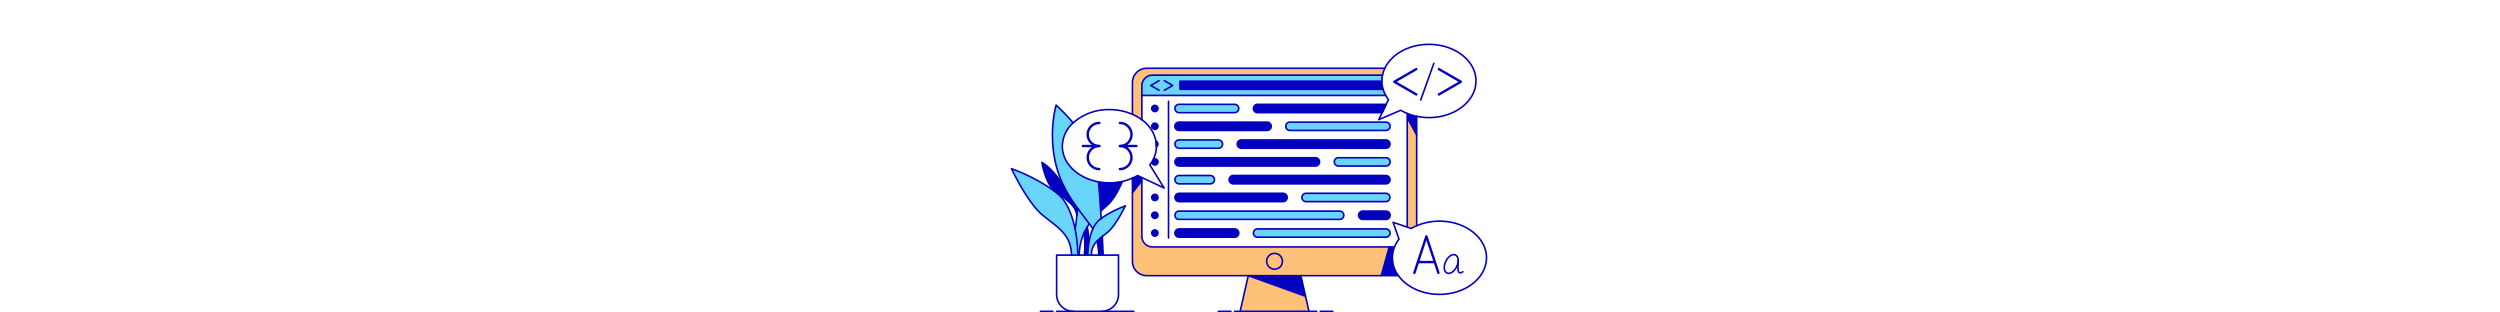 <svg xmlns="http://www.w3.org/2000/svg" viewBox="0 60 400 250" id="Coding--Streamline-Free-Illustrations" height="50" width="400" stroke-width="1"><desc>Coding Streamline Illustration: https://streamlinehq.com</desc><g transform="scale(2)"><defs></defs><path d="M154.3 68.177H56.745v-3.854A4.256 4.256 0 0 1 61 60.068h92a11.572 11.572 0 0 0-.236 2.323l0 .094H72v3.242h81.176l.078-.022a12.214 12.214 0 0 0 1.046 2.472Z" fill="#69d6f9"></path><path d="M109.819 131.366a3.152 3.152 0 1 1-3.151 3.151 3.153 3.153 0 0 1 3.151-3.151Z" fill="#ffc077"></path><path d="M166.676 83.989v36.3a19.79 19.79 0 0 0-2.178 1.1l-1.643-.556.042-.127V77.091Z" fill="#ffc077"></path><path d="M166.676 76.528v7.461l-3.779-6.9v-1.71a21.659 21.659 0 0 0 3.779 1.149Z" fill="#0400bf"></path><path d="M159.37 140.264h-6.892l3.219-11.493h2.117a11.626 11.626 0 0 0-.842 4.335 12.158 12.158 0 0 0 2.398 7.158Z" fill="#0400bf"></path><path d="m155.7 128.771-3.219 11.493H58.706a5.74 5.74 0 0 1-5.74-5.74v-27.413l3.779-4.827v22.232A4.256 4.256 0 0 0 61 128.771Zm-42.723 5.746a3.153 3.153 0 1 0-3.155 3.152 3.153 3.153 0 0 0 3.152-3.152Z" fill="#ffc077"></path><path d="M154.342 78.848a1.665 1.665 0 1 1 0 3.329H115.97a1.663 1.663 0 0 1-1.177-2.841 1.647 1.647 0 0 1 1.177-.488Z" fill="#69d6f9"></path><path d="M154.342 85.966a1.665 1.665 0 0 1 0 3.33H96.556a1.669 1.669 0 0 1-1.666-1.667 1.67 1.67 0 0 1 1.666-1.663Z" fill="#0400bf"></path><path d="M154.342 93.085a1.665 1.665 0 1 1 0 3.329h-18.958a1.667 1.667 0 0 1-1.666-1.666 1.666 1.666 0 0 1 1.666-1.663Z" fill="#69d6f9"></path><path d="M154.342 100.2a1.665 1.665 0 0 1 0 3.33H93.321a1.669 1.669 0 0 1-1.667-1.667 1.67 1.67 0 0 1 1.667-1.663Z" fill="#0400bf"></path><path d="M154.342 107.322a1.665 1.665 0 0 1 0 3.329h-31.9a1.668 1.668 0 0 1-1.667-1.666 1.668 1.668 0 0 1 1.667-1.663Z" fill="#69d6f9"></path><path d="M154.342 114.44a1.665 1.665 0 1 1 0 3.329h-9.251a1.667 1.667 0 0 1-1.666-1.666 1.668 1.668 0 0 1 1.666-1.663Z" fill="#0400bf"></path><path d="M154.342 121.558a1.665 1.665 0 0 1 0 3.33h-51.314a1.669 1.669 0 0 1-1.667-1.667 1.67 1.67 0 0 1 1.667-1.663Z" fill="#69d6f9"></path><path d="m154.471 71.742-1.614 3.317h-49.829a1.665 1.665 0 1 1 0-3.33h51.314c.045 0 .084.01.129.013Z" fill="#0400bf"></path><path d="M58.706 57.311h95.222a12.012 12.012 0 0 0-.928 2.757H61a4.256 4.256 0 0 0-4.255 4.255v13.583a19.139 19.139 0 0 0-3.779-2.181V63.051a5.74 5.74 0 0 1 5.74-5.74Z" fill="#ffc077"></path><path d="m153.255 65.705-.078.022H72v-3.242h80.768a11.31 11.31 0 0 0 .487 3.22Z" fill="#0400bf"></path><path d="M135.9 114.44a1.665 1.665 0 0 1 0 3.329H71.642a1.667 1.667 0 0 1-1.666-1.666 1.668 1.668 0 0 1 1.666-1.663Z" fill="#69d6f9"></path><path d="M126.192 93.085a1.665 1.665 0 0 1 0 3.329h-54.55a1.667 1.667 0 0 1-1.666-1.666 1.666 1.666 0 0 1 1.666-1.663Z" fill="#0400bf"></path><path d="m122.215 148.518 1.366 6.021-1.929 0-22.837 0-2.754 0 3.236-14.275 22.918 8.254z" fill="#ffc077"></path><path d="m120.345 140.264 1.87 8.254-22.918-8.254 21.048 0z" fill="#0400bf"></path><path d="M113.249 107.322a1.665 1.665 0 0 1 0 3.329H71.642a1.667 1.667 0 0 1-1.666-1.666 1.666 1.666 0 0 1 1.666-1.663Z" fill="#0400bf"></path><path d="M106.778 78.848a1.665 1.665 0 1 1 0 3.329H71.642a1.665 1.665 0 1 1 0-3.329Z" fill="#0400bf"></path><path d="M93.835 71.729a1.665 1.665 0 0 1 0 3.33H71.642a1.667 1.667 0 0 1-1.666-1.666 1.668 1.668 0 0 1 1.666-1.664Z" fill="#69d6f9"></path><path d="M93.835 121.558a1.665 1.665 0 0 1 0 3.33H71.642a1.668 1.668 0 0 1-1.666-1.667 1.668 1.668 0 0 1 1.666-1.663Z" fill="#0400bf"></path><path d="M87.364 85.966a1.665 1.665 0 0 1 0 3.33H71.642a1.668 1.668 0 0 1-1.666-1.667 1.668 1.668 0 0 1 1.666-1.663Z" fill="#69d6f9"></path><path d="M84.128 100.2a1.665 1.665 0 0 1 0 3.33H71.642a1.668 1.668 0 0 1-1.666-1.667 1.668 1.668 0 0 1 1.666-1.663Z" fill="#69d6f9"></path><path d="M62.382 86.478a1.229 1.229 0 0 1 .174 2.222l0-.21c0-.165 0-.33-.013-.495v-.039a11.346 11.346 0 0 0-.161-1.478Z" fill="#0400bf"></path><path d="M61.942 72.153a1.24 1.24 0 1 1-1.236 1.24 1.24 1.24 0 0 1 1.236-1.24Z" fill="#0400bf"></path><path d="M61.942 79.272a1.239 1.239 0 1 1-1.236 1.239 1.239 1.239 0 0 1 1.236-1.239Z" fill="#0400bf"></path><path d="M61.942 93.509a1.239 1.239 0 0 1 0 2.478 1.256 1.256 0 0 1-1.172-.89l-.17-.107a12.562 12.562 0 0 0 .786-1.413l.055.025c.103-.102.416-.093.501-.093Z" fill="#0400bf"></path><path d="M61.942 107.745a1.24 1.24 0 1 1-1.236 1.24 1.24 1.24 0 0 1 1.236-1.24Z" fill="#0400bf"></path><path d="M61.942 114.864a1.239 1.239 0 1 1-1.236 1.239 1.239 1.239 0 0 1 1.236-1.239Z" fill="#0400bf"></path><path d="M61.942 121.982a1.24 1.24 0 1 1-1.236 1.239 1.239 1.239 0 0 1 1.236-1.239Z" fill="#0400bf"></path><path d="m55.033 100.206 1.8.851-.091.194v1.033l-3.779 4.827v-5.86a18.858 18.858 0 0 0 2.07-1.045Z" fill="#0400bf"></path><path d="m48.873 102.581.035.159c-1.672 3.792-3.8 7.555-6.293 9.649q-1.214 1.019-2.336 2.064a713.611 713.611 0 0 0-.877-11.713 24.184 24.184 0 0 0 4.346.391 23.823 23.823 0 0 0 5.125-.55Z" fill="#0400bf"></path><path d="M37.15 121.536a9.9 9.9 0 0 1 2.767-3.718c.184-.142.368-.285.556-.421a40.68 40.68 0 0 1 9.62-5c-.091.194-3.566 7.555-6.9 10.367-.773.65-1.547 1.233-2.278 1.8a20.1 20.1 0 0 0-2.1 1.841 7.559 7.559 0 0 0-2.255 5.472v.165h-1.426v-.165a31.577 31.577 0 0 1 .486-5.2 21.261 21.261 0 0 1 1.53-5.141Z" fill="#69d6f9"></path><path d="M41.269 131.877v.165h-1.734a34.09 34.09 0 0 0-.725-5.637 20.1 20.1 0 0 1 2.1-1.841c.223 3.754.359 6.562.359 7.313Z" fill="#0400bf"></path><path d="M40.473 117.394c-.188.139-.372.282-.556.424a9.9 9.9 0 0 0-2.767 3.718c-.385-.6-.861-1.265-1.411-2.006-1.278-1.728-2.934-3.831-4.633-6.168a64.963 64.963 0 0 1-5.462-8.665s-.01-.016-.026-.045a37.826 37.826 0 0 1-.682-1.427c-7.077-15.609-2.492-31.172-2.492-31.172a74.079 74.079 0 0 1 6.814 7.1 12.818 12.818 0 0 0-4.322 9.338c0 6.921 6.17 12.723 14.466 14.25.291 3.394.595 7.578.877 11.713.065.986.133 1.969.194 2.94Z" fill="#69d6f9"></path><path d="M34.924 120.759s.531 3.161.7 5.915a31.577 31.577 0 0 0-.486 5.2v.165h-1.421v-.165c.5-3.346-.013-7.112 0-8.892a22.518 22.518 0 0 1 1.207-2.223Z" fill="#0400bf"></path><path d="M35.739 119.53c-.284.4-.556.812-.815 1.229a22.518 22.518 0 0 0-1.207 2.223 21.883 21.883 0 0 0-2.022 9.041v.016h-.57a55.789 55.789 0 0 0-1.071-10.339c.327-1.712.5-3.653.709-5.634.094-.893.194-1.795.317-2.685l.026-.02c1.699 2.339 3.355 4.439 4.633 6.169Z" fill="#69d6f9"></path><path d="M31.125 132.042h-2.52c-.165-8.575-5.963-11.283-11.768-16.175-6-5.051-12.244-18.385-12.244-18.385a71.47 71.47 0 0 1 17.524 9.228 6.488 6.488 0 0 0 .524.4c4.2 3.294 6.339 9.248 7.413 14.59a55.789 55.789 0 0 1 1.071 10.342Z" fill="#69d6f9"></path><path d="m31.106 113.362-.026.02c-.123.89-.223 1.792-.317 2.685-.576-3.821-3.637-5.853-8.121-8.956-.175-.136-.347-.272-.525-.4-4.067-3.41-5.338-11.729-5.338-11.729 4.656 2.737 8.49 9.082 8.839 9.671l.026.045a64.963 64.963 0 0 0 5.462 8.664Z" fill="#0400bf"></path><path d="M52.966 101.251a18.858 18.858 0 0 0 2.067-1.045l1.8.851 8.8 4.142-5.7-9.244c.239-.314.466-.634.673-.965a12.488 12.488 0 0 0 .786-1.414 11.691 11.691 0 0 0 1.164-4.876l0-.21c0-.165 0-.33-.013-.495" stroke-width=".647" fill="none" stroke="#0400bf" stroke-linecap="round" stroke-linejoin="round"></path><path d="M62.547 87.956a11.346 11.346 0 0 0-.165-1.478 13.845 13.845 0 0 0-5.637-8.572 19.139 19.139 0 0 0-3.779-2.181 22.934 22.934 0 0 0-9.218-1.876 21.226 21.226 0 0 0-14.49 5.3 12.818 12.818 0 0 0-4.322 9.338c0 6.921 6.17 12.723 14.466 14.25a24.184 24.184 0 0 0 4.346.391 23.823 23.823 0 0 0 5.125-.55 22 22 0 0 0 4.093-1.326" stroke-width=".647" fill="none" stroke="#0400bf" stroke-linecap="round" stroke-linejoin="round"></path><path d="m154.474 71.742.919-1.889a13.623 13.623 0 0 1-1.1-1.676 12.214 12.214 0 0 1-1.041-2.472 11.31 11.31 0 0 1-.486-3.22l0-.094a11.572 11.572 0 0 1 .234-2.323 12.012 12.012 0 0 1 .926-2.757c2.653-5.584 9.554-9.564 17.65-9.564 10.386 0 18.809 6.555 18.809 14.644s-8.423 14.642-18.809 14.642a23.509 23.509 0 0 1-4.9-.508 21.4 21.4 0 0 1-3.779-1.146 19.848 19.848 0 0 1-2.6-1.275l-8.8 3.754 1.366-2.8 1.617-3.317" stroke-width=".647" fill="none" stroke="#0400bf" stroke-linecap="round" stroke-linejoin="round"></path><path d="m162.855 120.834-5.627-1.906 2.372 6.714a13.14 13.14 0 0 0-1.786 3.129 11.626 11.626 0 0 0-.842 4.335 12.158 12.158 0 0 0 2.4 7.158c3.219 4.465 9.364 7.484 16.414 7.484 10.387 0 18.809-6.556 18.809-14.642s-8.422-14.641-18.809-14.641a23.017 23.017 0 0 0-9.108 1.828 19.79 19.79 0 0 0-2.178 1.1Z" stroke-width=".647" fill="none" stroke="#0400bf" stroke-linecap="round" stroke-linejoin="round"></path><path d="M52.966 75.725V63.051a5.74 5.74 0 0 1 5.74-5.74h95.222" stroke-width=".647" fill="none" stroke="#0400bf" stroke-linecap="round" stroke-linejoin="round"></path><path d="M99.3 140.264H58.706a5.74 5.74 0 0 1-5.74-5.74v-33.273" stroke-width=".647" fill="none" stroke="#0400bf" stroke-linecap="round" stroke-linejoin="round"></path><path d="m159.37 140.264-6.892 0-32.133 0" stroke-width=".647" fill="none" stroke="#0400bf" stroke-linecap="round" stroke-linejoin="round"></path><path d="m166.676 76.528 0 7.461 0 36.304" stroke-width=".647" fill="none" stroke="#0400bf" stroke-linecap="round" stroke-linejoin="round"></path><path d="M56.745 77.91V64.323A4.256 4.256 0 0 1 61 60.068h92" stroke-width=".647" fill="none" stroke="#0400bf" stroke-linecap="round" stroke-linejoin="round"></path><path d="M157.814 128.771H61a4.256 4.256 0 0 1-4.255-4.255v-23.265" stroke-width=".647" fill="none" stroke="#0400bf" stroke-linecap="round" stroke-linejoin="round"></path><path d="m162.897 75.383 0 1.708 0 43.616" stroke-width=".647" fill="none" stroke="#0400bf" stroke-linecap="round" stroke-linejoin="round"></path><path d="m56.745 68.177 97.551 0" stroke-width=".647" fill="none" stroke="#0400bf" stroke-linecap="round" stroke-linejoin="round"></path><path d="m153.177 65.727-81.176 0 0-3.242 80.739 0" stroke-width=".647" fill="none" stroke="#0400bf" stroke-linecap="round" stroke-linejoin="round"></path><path d="M112.974 134.517a3.153 3.153 0 1 1-3.155-3.151 3.154 3.154 0 0 1 3.155 3.151Z" stroke-width=".647" fill="none" stroke="#0400bf" stroke-linecap="round" stroke-linejoin="round"></path><path d="m96.061 154.539 3.236-14.275 21.048 0 1.87 8.254 1.366 6.021" stroke-width=".647" fill="none" stroke="#0400bf" stroke-linecap="round" stroke-linejoin="round"></path><path d="m121.652 154.539-22.837 0" stroke-width=".647" fill="none" stroke="#0400bf" stroke-linecap="round" stroke-linejoin="round"></path><path d="m99.297 140.264 22.918 8.254" stroke-width=".647" fill="none" stroke="#0400bf" stroke-linecap="round" stroke-linejoin="round"></path><path d="m87.354 154.539 4.99 0" stroke-width=".647" fill="none" stroke="#0400bf" stroke-linecap="round" stroke-linejoin="round"></path><path d="m93.826 154.539 2.235 0 2.754 0" stroke-width=".647" fill="none" stroke="#0400bf" stroke-linecap="round" stroke-linejoin="round"></path><path d="m16.17 154.539 4.99 0" stroke-width=".647" fill="none" stroke="#0400bf" stroke-linecap="round" stroke-linejoin="round"></path><path d="m40.651 154.539 12.865 0" stroke-width=".647" fill="none" stroke="#0400bf" stroke-linecap="round" stroke-linejoin="round"></path><path d="m22.642 154.539 6.749 0" stroke-width=".647" fill="none" stroke="#0400bf" stroke-linecap="round" stroke-linejoin="round"></path><path d="m121.652 154.539 1.929 0 3.06 0" stroke-width=".647" fill="none" stroke="#0400bf" stroke-linecap="round" stroke-linejoin="round"></path><path d="m128.123 154.539 4.99 0" stroke-width=".647" fill="none" stroke="#0400bf" stroke-linecap="round" stroke-linejoin="round"></path><path d="m65.753 66.103 3.31-1.909-3.31-1.913" stroke-width=".647" fill="none" stroke="#0400bf" stroke-linecap="round" stroke-linejoin="round"></path><path d="m63.614 62.281-3.313 1.913 3.313 1.909" stroke-width=".647" fill="none" stroke="#0400bf" stroke-linecap="round" stroke-linejoin="round"></path><path d="m162.897 77.091 3.779 6.898" stroke-width=".647" fill="none" stroke="#0400bf" stroke-linecap="round" stroke-linejoin="round"></path><path d="m155.697 128.771-3.219 11.493" stroke-width=".647" fill="none" stroke="#0400bf" stroke-linecap="round" stroke-linejoin="round"></path><path d="m56.745 102.284-3.779 4.827" stroke-width=".647" fill="none" stroke="#0400bf" stroke-linecap="round" stroke-linejoin="round"></path><path d="M40.651 154.539h-11.26a6.749 6.749 0 0 1-6.749-6.749v-15.748H47.4v15.748a6.75 6.75 0 0 1-6.749 6.749Z" stroke-width=".647" fill="none" stroke="#0400bf" stroke-linecap="round" stroke-linejoin="round"></path><path d="M31.125 132.042a55.789 55.789 0 0 0-1.071-10.342c-1.074-5.342-3.213-11.3-7.412-14.59-.175-.136-.347-.272-.525-.4a71.47 71.47 0 0 0-17.524-9.228s6.245 13.334 12.244 18.385c5.805 4.892 11.6 7.6 11.768 16.175" stroke-width=".647" fill="none" stroke="#0400bf" stroke-linecap="round" stroke-linejoin="round"></path><path d="M33.717 122.985a21.883 21.883 0 0 0-2.022 9.041" stroke-width=".647" fill="none" stroke="#0400bf" stroke-linecap="round" stroke-linejoin="round"></path><path d="M35.739 119.53c-.284.4-.556.812-.815 1.229a22.518 22.518 0 0 0-1.207 2.223" stroke-width=".647" fill="none" stroke="#0400bf" stroke-linecap="round" stroke-linejoin="round"></path><path d="M48.908 102.74c-1.672 3.792-3.8 7.555-6.293 9.649q-1.214 1.019-2.336 2.064" stroke-width=".647" fill="none" stroke="#0400bf" stroke-linecap="round" stroke-linejoin="round"></path><path d="M30.054 121.7c.327-1.712.5-3.653.709-5.634.094-.893.194-1.795.317-2.685" stroke-width=".647" fill="none" stroke="#0400bf" stroke-linecap="round" stroke-linejoin="round"></path><path d="M50.1 112.389h0c-.094.2-3.569 7.558-6.9 10.37-.773.65-1.547 1.233-2.278 1.8a20.1 20.1 0 0 0-2.1 1.841 7.559 7.559 0 0 0-2.255 5.472" stroke-width=".647" fill="none" stroke="#0400bf" stroke-linecap="round" stroke-linejoin="round"></path><path d="M40.473 117.394a40.68 40.68 0 0 1 9.62-5" stroke-width=".647" fill="none" stroke="#0400bf" stroke-linecap="round" stroke-linejoin="round"></path><path d="M35.134 131.877a31.577 31.577 0 0 1 .486-5.2 21.261 21.261 0 0 1 1.53-5.138 9.9 9.9 0 0 1 2.767-3.718c.184-.142.368-.285.556-.421" stroke-width=".647" fill="none" stroke="#0400bf" stroke-linecap="round" stroke-linejoin="round"></path><path d="M38.81 126.405a34.09 34.09 0 0 1 .725 5.637" stroke-width=".647" fill="none" stroke="#0400bf" stroke-linecap="round" stroke-linejoin="round"></path><path d="M25.644 104.7a64.963 64.963 0 0 0 5.462 8.665c1.7 2.337 3.355 4.44 4.633 6.168.55.741 1.026 1.41 1.411 2.006v0" stroke-width=".647" fill="none" stroke="#0400bf" stroke-linecap="round" stroke-linejoin="round"></path><path d="M29.258 79.152a74.079 74.079 0 0 0-6.814-7.1s-4.585 15.563 2.492 31.172c.216.479.443.951.682 1.427" stroke-width=".647" fill="none" stroke="#0400bf" stroke-linecap="round" stroke-linejoin="round"></path><path d="M40.473 117.4h0c-.061-.974-.129-1.957-.194-2.944a713.611 713.611 0 0 0-.877-11.713" stroke-width=".647" fill="none" stroke="#0400bf" stroke-linecap="round" stroke-linejoin="round"></path><path d="M41.269 131.877c0-.751-.136-3.559-.356-7.313" stroke-width=".647" fill="none" stroke="#0400bf" stroke-linecap="round" stroke-linejoin="round"></path><path d="m25.644 104.7-.026-.045c-.349-.589-4.183-6.934-8.839-9.671 0 0 1.271 8.319 5.338 11.729a6.332 6.332 0 0 0 .525.4c4.484 3.1 7.545 5.135 8.121 8.956" stroke-width=".647" fill="none" stroke="#0400bf" stroke-linecap="round" stroke-linejoin="round"></path><path d="M33.717 122.982v0c-.013 1.78.5 5.546 0 8.892" stroke-width=".647" fill="none" stroke="#0400bf" stroke-linecap="round" stroke-linejoin="round"></path><path d="M34.924 120.759s.531 3.161.7 5.915" stroke-width=".647" fill="none" stroke="#0400bf" stroke-linecap="round" stroke-linejoin="round"></path><path d="m67.407 70.49 0 54.721" stroke-width=".647" fill="none" stroke="#0400bf" stroke-linecap="round" stroke-linejoin="round"></path><path d="M93.835 75.059H71.642a1.667 1.667 0 0 1-1.666-1.666 1.668 1.668 0 0 1 1.666-1.664h22.193a1.665 1.665 0 0 1 0 3.33Z" stroke-width=".647" fill="none" stroke="#0400bf" stroke-linecap="round" stroke-linejoin="round"></path><path d="M154.474 71.742h0c-.048 0-.087-.013-.132-.013h-51.314a1.665 1.665 0 1 0 0 3.33h49.829Z" stroke-width=".647" fill="none" stroke="#0400bf" stroke-linecap="round" stroke-linejoin="round"></path><path d="M63.181 73.393a1.238 1.238 0 1 1-1.239-1.24 1.237 1.237 0 0 1 1.239 1.24Z" stroke-width=".647" fill="none" stroke="#0400bf" stroke-linecap="round" stroke-linejoin="round"></path><path d="M106.778 82.177H71.642a1.665 1.665 0 1 1 0-3.329h35.136a1.665 1.665 0 1 1 0 3.329Z" stroke-width=".647" fill="none" stroke="#0400bf" stroke-linecap="round" stroke-linejoin="round"></path><path d="M154.342 82.177H115.97a1.663 1.663 0 0 1-1.177-2.841 1.647 1.647 0 0 1 1.177-.488h38.372a1.665 1.665 0 1 1 0 3.329Z" stroke-width=".647" fill="none" stroke="#0400bf" stroke-linecap="round" stroke-linejoin="round"></path><path d="M63.181 80.511a1.238 1.238 0 1 1-1.239-1.239 1.237 1.237 0 0 1 1.239 1.239Z" stroke-width=".647" fill="none" stroke="#0400bf" stroke-linecap="round" stroke-linejoin="round"></path><path d="M87.364 89.3H71.642a1.668 1.668 0 0 1-1.666-1.667 1.668 1.668 0 0 1 1.666-1.663h15.722a1.665 1.665 0 0 1 0 3.33Z" stroke-width=".647" fill="none" stroke="#0400bf" stroke-linecap="round" stroke-linejoin="round"></path><path d="M154.342 89.3H96.556a1.669 1.669 0 0 1-1.666-1.667 1.67 1.67 0 0 1 1.666-1.663h57.786a1.665 1.665 0 0 1 0 3.33Z" stroke-width=".647" fill="none" stroke="#0400bf" stroke-linecap="round" stroke-linejoin="round"></path><path d="M62.56 88.49c0 .071 0 .142-.007.21h0a1.229 1.229 0 0 0-.174-2.222l-.007 0a11.8 11.8 0 0 1 .172 1.482V88c.012.16.016.325.016.49Z" stroke-width=".647" fill="none" stroke="#0400bf" stroke-linecap="round" stroke-linejoin="round"></path><path d="M126.192 96.414h-54.55a1.667 1.667 0 0 1-1.666-1.666 1.666 1.666 0 0 1 1.666-1.663h54.55a1.665 1.665 0 0 1 0 3.329Z" stroke-width=".647" fill="none" stroke="#0400bf" stroke-linecap="round" stroke-linejoin="round"></path><path d="M154.342 96.414h-18.958a1.667 1.667 0 0 1-1.666-1.666 1.666 1.666 0 0 1 1.666-1.663h18.958a1.665 1.665 0 1 1 0 3.329Z" stroke-width=".647" fill="none" stroke="#0400bf" stroke-linecap="round" stroke-linejoin="round"></path><path d="M61.443 93.6c.1-.1.414-.093.5-.093a1.239 1.239 0 0 1 0 2.478 1.256 1.256 0 0 1-1.172-.89" stroke-width=".647" fill="none" stroke="#0400bf" stroke-linecap="round" stroke-linejoin="round"></path><path d="M84.128 103.533H71.642a1.668 1.668 0 0 1-1.666-1.667 1.668 1.668 0 0 1 1.666-1.663h12.486a1.665 1.665 0 0 1 0 3.33Z" stroke-width=".647" fill="none" stroke="#0400bf" stroke-linecap="round" stroke-linejoin="round"></path><path d="M154.342 103.533H93.321a1.669 1.669 0 0 1-1.667-1.667 1.67 1.67 0 0 1 1.667-1.663h61.021a1.665 1.665 0 0 1 0 3.33Z" stroke-width=".647" fill="none" stroke="#0400bf" stroke-linecap="round" stroke-linejoin="round"></path><path d="M113.249 110.651H71.642a1.667 1.667 0 0 1-1.666-1.666 1.666 1.666 0 0 1 1.666-1.663h41.607a1.665 1.665 0 0 1 0 3.329Z" stroke-width=".647" fill="none" stroke="#0400bf" stroke-linecap="round" stroke-linejoin="round"></path><path d="M154.342 110.651h-31.9a1.668 1.668 0 0 1-1.667-1.666 1.668 1.668 0 0 1 1.667-1.663h31.9a1.665 1.665 0 0 1 0 3.329Z" stroke-width=".647" fill="none" stroke="#0400bf" stroke-linecap="round" stroke-linejoin="round"></path><path d="M63.181 108.985a1.238 1.238 0 1 1-1.239-1.24 1.237 1.237 0 0 1 1.239 1.24Z" stroke-width=".647" fill="none" stroke="#0400bf" stroke-linecap="round" stroke-linejoin="round"></path><path d="M135.9 117.769H71.642a1.667 1.667 0 0 1-1.666-1.666 1.668 1.668 0 0 1 1.666-1.663H135.9a1.665 1.665 0 0 1 0 3.329Z" stroke-width=".647" fill="none" stroke="#0400bf" stroke-linecap="round" stroke-linejoin="round"></path><path d="M154.342 117.769h-9.251a1.667 1.667 0 0 1-1.666-1.666 1.668 1.668 0 0 1 1.666-1.663h9.251a1.665 1.665 0 1 1 0 3.329Z" stroke-width=".647" fill="none" stroke="#0400bf" stroke-linecap="round" stroke-linejoin="round"></path><path d="M63.181 116.1a1.238 1.238 0 1 1-1.239-1.239 1.237 1.237 0 0 1 1.239 1.239Z" stroke-width=".647" fill="none" stroke="#0400bf" stroke-linecap="round" stroke-linejoin="round"></path><path d="M93.835 124.888H71.642a1.668 1.668 0 0 1-1.666-1.667 1.668 1.668 0 0 1 1.666-1.663h22.193a1.665 1.665 0 0 1 0 3.33Z" stroke-width=".647" fill="none" stroke="#0400bf" stroke-linecap="round" stroke-linejoin="round"></path><path d="M154.342 124.888h-51.314a1.669 1.669 0 0 1-1.667-1.667 1.67 1.67 0 0 1 1.667-1.663h51.314a1.665 1.665 0 0 1 0 3.33Z" stroke-width=".647" fill="none" stroke="#0400bf" stroke-linecap="round" stroke-linejoin="round"></path><path d="M63.181 123.221a1.238 1.238 0 1 1-1.239-1.239 1.238 1.238 0 0 1 1.239 1.239Z" stroke-width=".647" fill="none" stroke="#0400bf" stroke-linecap="round" stroke-linejoin="round"></path><path d="m39.706 88.412-.116 0-.12 0a4.612 4.612 0 0 1 .236-9.218" stroke-width=".971" fill="none" stroke="#0400bf" stroke-linecap="round" stroke-linejoin="round"></path><path d="M33.157 88.406h6.549l-.116 0a4.612 4.612 0 0 0 .116 9.222" stroke-width=".971" fill="none" stroke="#0400bf" stroke-linecap="round" stroke-linejoin="round"></path><path d="m47.986 88.412.12 0 .116 0a4.612 4.612 0 0 0-.236-9.218" stroke-width=".971" fill="none" stroke="#0400bf" stroke-linecap="round" stroke-linejoin="round"></path><path d="M54.535 88.406h-6.549l.12 0a4.612 4.612 0 0 1-.12 9.222" stroke-width=".971" fill="none" stroke="#0400bf" stroke-linecap="round" stroke-linejoin="round"></path><path d="m175.548 67.785 8.791-5.073-8.791-5.077" stroke-width=".971" fill="none" stroke="#0400bf" stroke-linecap="round" stroke-linejoin="round"></path><path d="m166.524 57.635-8.791 5.077 8.791 5.073" stroke-width=".971" fill="none" stroke="#0400bf" stroke-linecap="round" stroke-linejoin="round"></path><path d="m173.539 55.341-5.255 14.667" stroke-width=".647" fill="none" stroke="#0400bf" stroke-linecap="round" stroke-linejoin="round"></path><path d="m165.757 139.144 1.424-4.323 3.378-10.257 3.381 10.257 1.424 4.323" stroke-width=".971" fill="none" stroke="#0400bf" stroke-linecap="round" stroke-linejoin="round"></path><path d="m167.181 134.821 6.759 0" stroke-width=".971" fill="none" stroke="#0400bf" stroke-linecap="round" stroke-linejoin="round"></path><path d="M182.679 136.627c-.928 1.99-2.666 3.145-3.876 2.582s-1.436-2.637-.508-4.63 2.663-3.145 3.876-2.582a2.3 2.3 0 0 1 1.081 2.222 5.787 5.787 0 0 1-.573 2.408Z" stroke-width=".647" fill="none" stroke="#0400bf" stroke-linecap="round" stroke-linejoin="round"></path><path d="m183.249 134.19 0 .029c.178 1.751-.893 6.362 1.9 4.485" stroke-width=".647" fill="none" stroke="#0400bf" stroke-linecap="round" stroke-linejoin="round"></path></g></svg>
